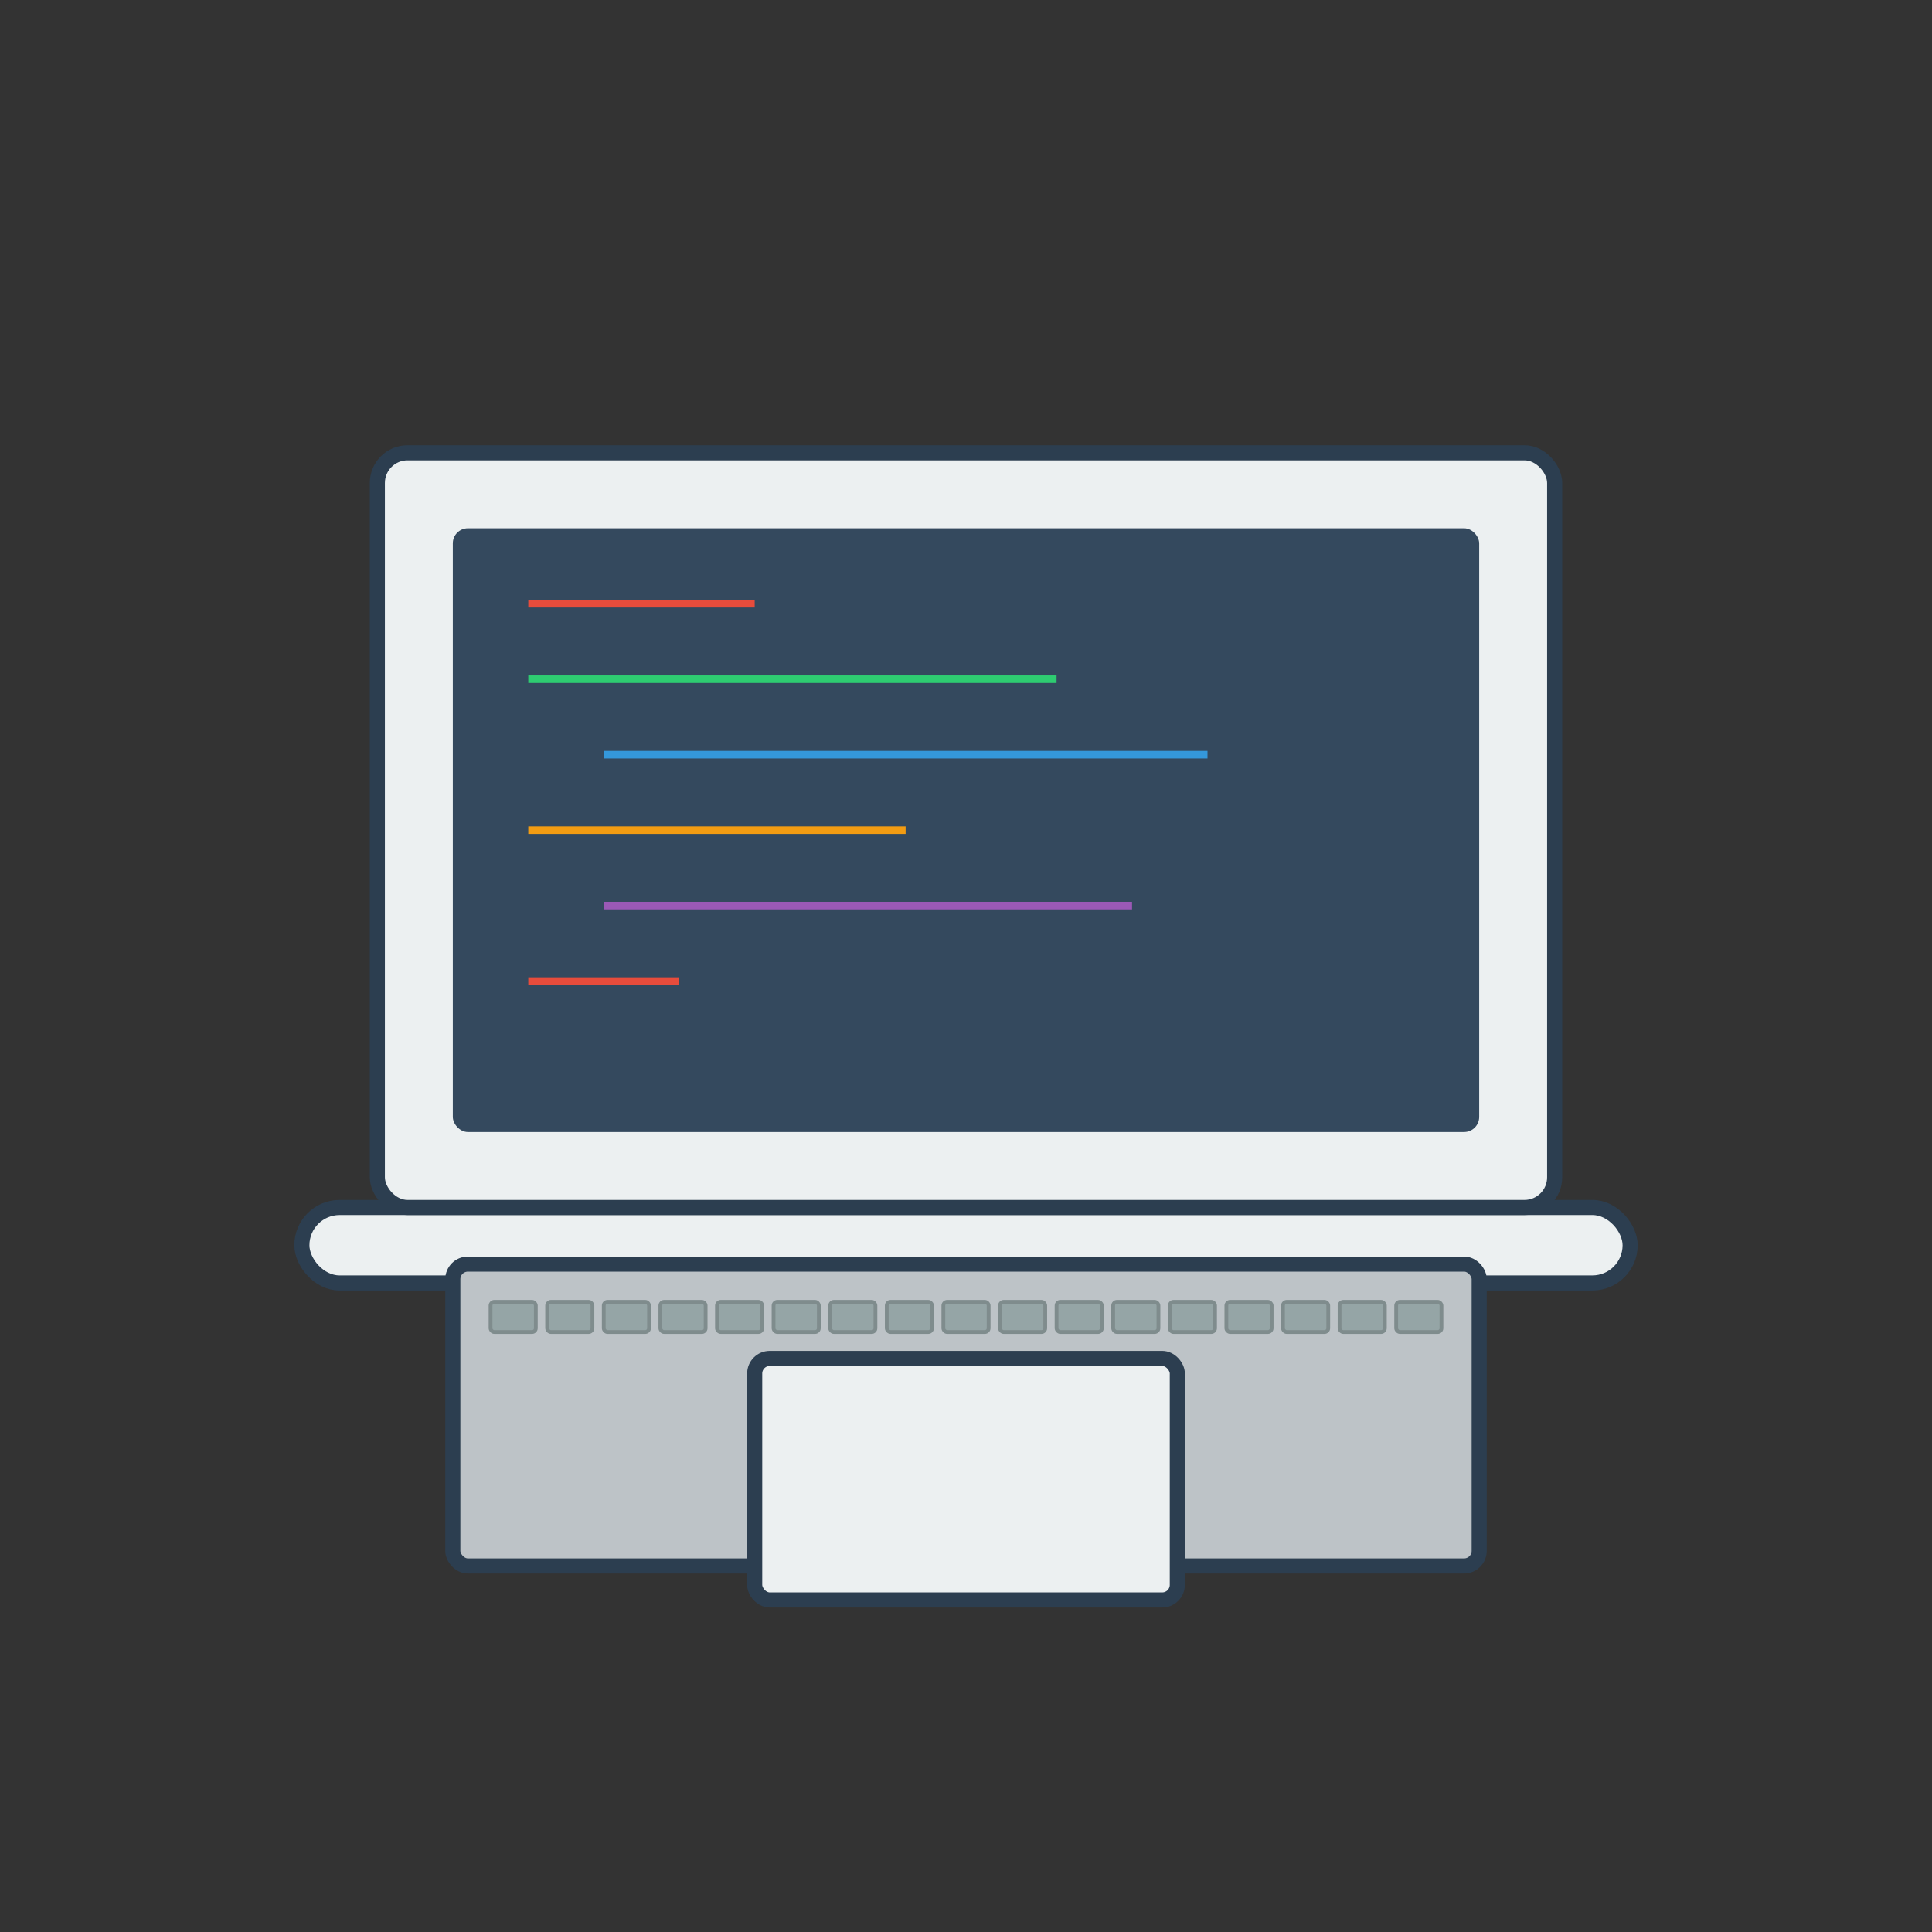 <svg xmlns="http://www.w3.org/2000/svg" viewBox="0 0 512 512" width="512" height="512">
  <rect x="0" y="0" width="512" height="512" fill="#333333" stroke="none"/>
  <defs>
    <style>
      .laptop-stroke { fill: none; stroke: #2c3e50; stroke-width: 4; stroke-linecap: round; stroke-linejoin: round; }
      .laptop-fill { fill: #ecf0f1; }
      .screen-fill { fill: #34495e; }
      .keyboard-fill { fill: #bdc3c7; }
    </style>
  </defs>
  
  <!-- Laptop base -->
  <rect x="80" y="320" width="352" height="20" rx="10" class="laptop-fill laptop-stroke"/>
  
  <!-- Laptop screen -->
  <rect x="100" y="120" width="312" height="200" rx="8" class="laptop-fill laptop-stroke"/>
  <rect x="120" y="140" width="272" height="160" rx="4" class="screen-fill"/>
  
  <!-- Screen content (code editor mockup) -->
  <line x1="140" y1="160" x2="200" y2="160" stroke="#e74c3c" stroke-width="2"/>
  <line x1="140" y1="180" x2="280" y2="180" stroke="#2ecc71" stroke-width="2"/>
  <line x1="160" y1="200" x2="320" y2="200" stroke="#3498db" stroke-width="2"/>
  <line x1="140" y1="220" x2="240" y2="220" stroke="#f39c12" stroke-width="2"/>
  <line x1="160" y1="240" x2="300" y2="240" stroke="#9b59b6" stroke-width="2"/>
  <line x1="140" y1="260" x2="180" y2="260" stroke="#e74c3c" stroke-width="2"/>
  
  <!-- Keyboard -->
  <rect x="120" y="335" width="272" height="80" rx="4" class="keyboard-fill laptop-stroke"/>
  
  <!-- Keyboard keys -->
  <g fill="#95a5a6" stroke="#7f8c8d" stroke-width="1">
    <rect x="130" y="345" width="12" height="8" rx="1"/>
    <rect x="145" y="345" width="12" height="8" rx="1"/>
    <rect x="160" y="345" width="12" height="8" rx="1"/>
    <rect x="175" y="345" width="12" height="8" rx="1"/>
    <rect x="190" y="345" width="12" height="8" rx="1"/>
    <rect x="205" y="345" width="12" height="8" rx="1"/>
    <rect x="220" y="345" width="12" height="8" rx="1"/>
    <rect x="235" y="345" width="12" height="8" rx="1"/>
    <rect x="250" y="345" width="12" height="8" rx="1"/>
    <rect x="265" y="345" width="12" height="8" rx="1"/>
    <rect x="280" y="345" width="12" height="8" rx="1"/>
    <rect x="295" y="345" width="12" height="8" rx="1"/>
    <rect x="310" y="345" width="12" height="8" rx="1"/>
    <rect x="325" y="345" width="12" height="8" rx="1"/>
    <rect x="340" y="345" width="12" height="8" rx="1"/>
    <rect x="355" y="345" width="12" height="8" rx="1"/>
    <rect x="370" y="345" width="12" height="8" rx="1"/>
  </g>
  
  <!-- Trackpad -->
  <rect x="200" y="360" width="112" height="64" rx="4" class="laptop-fill laptop-stroke"/>
</svg>